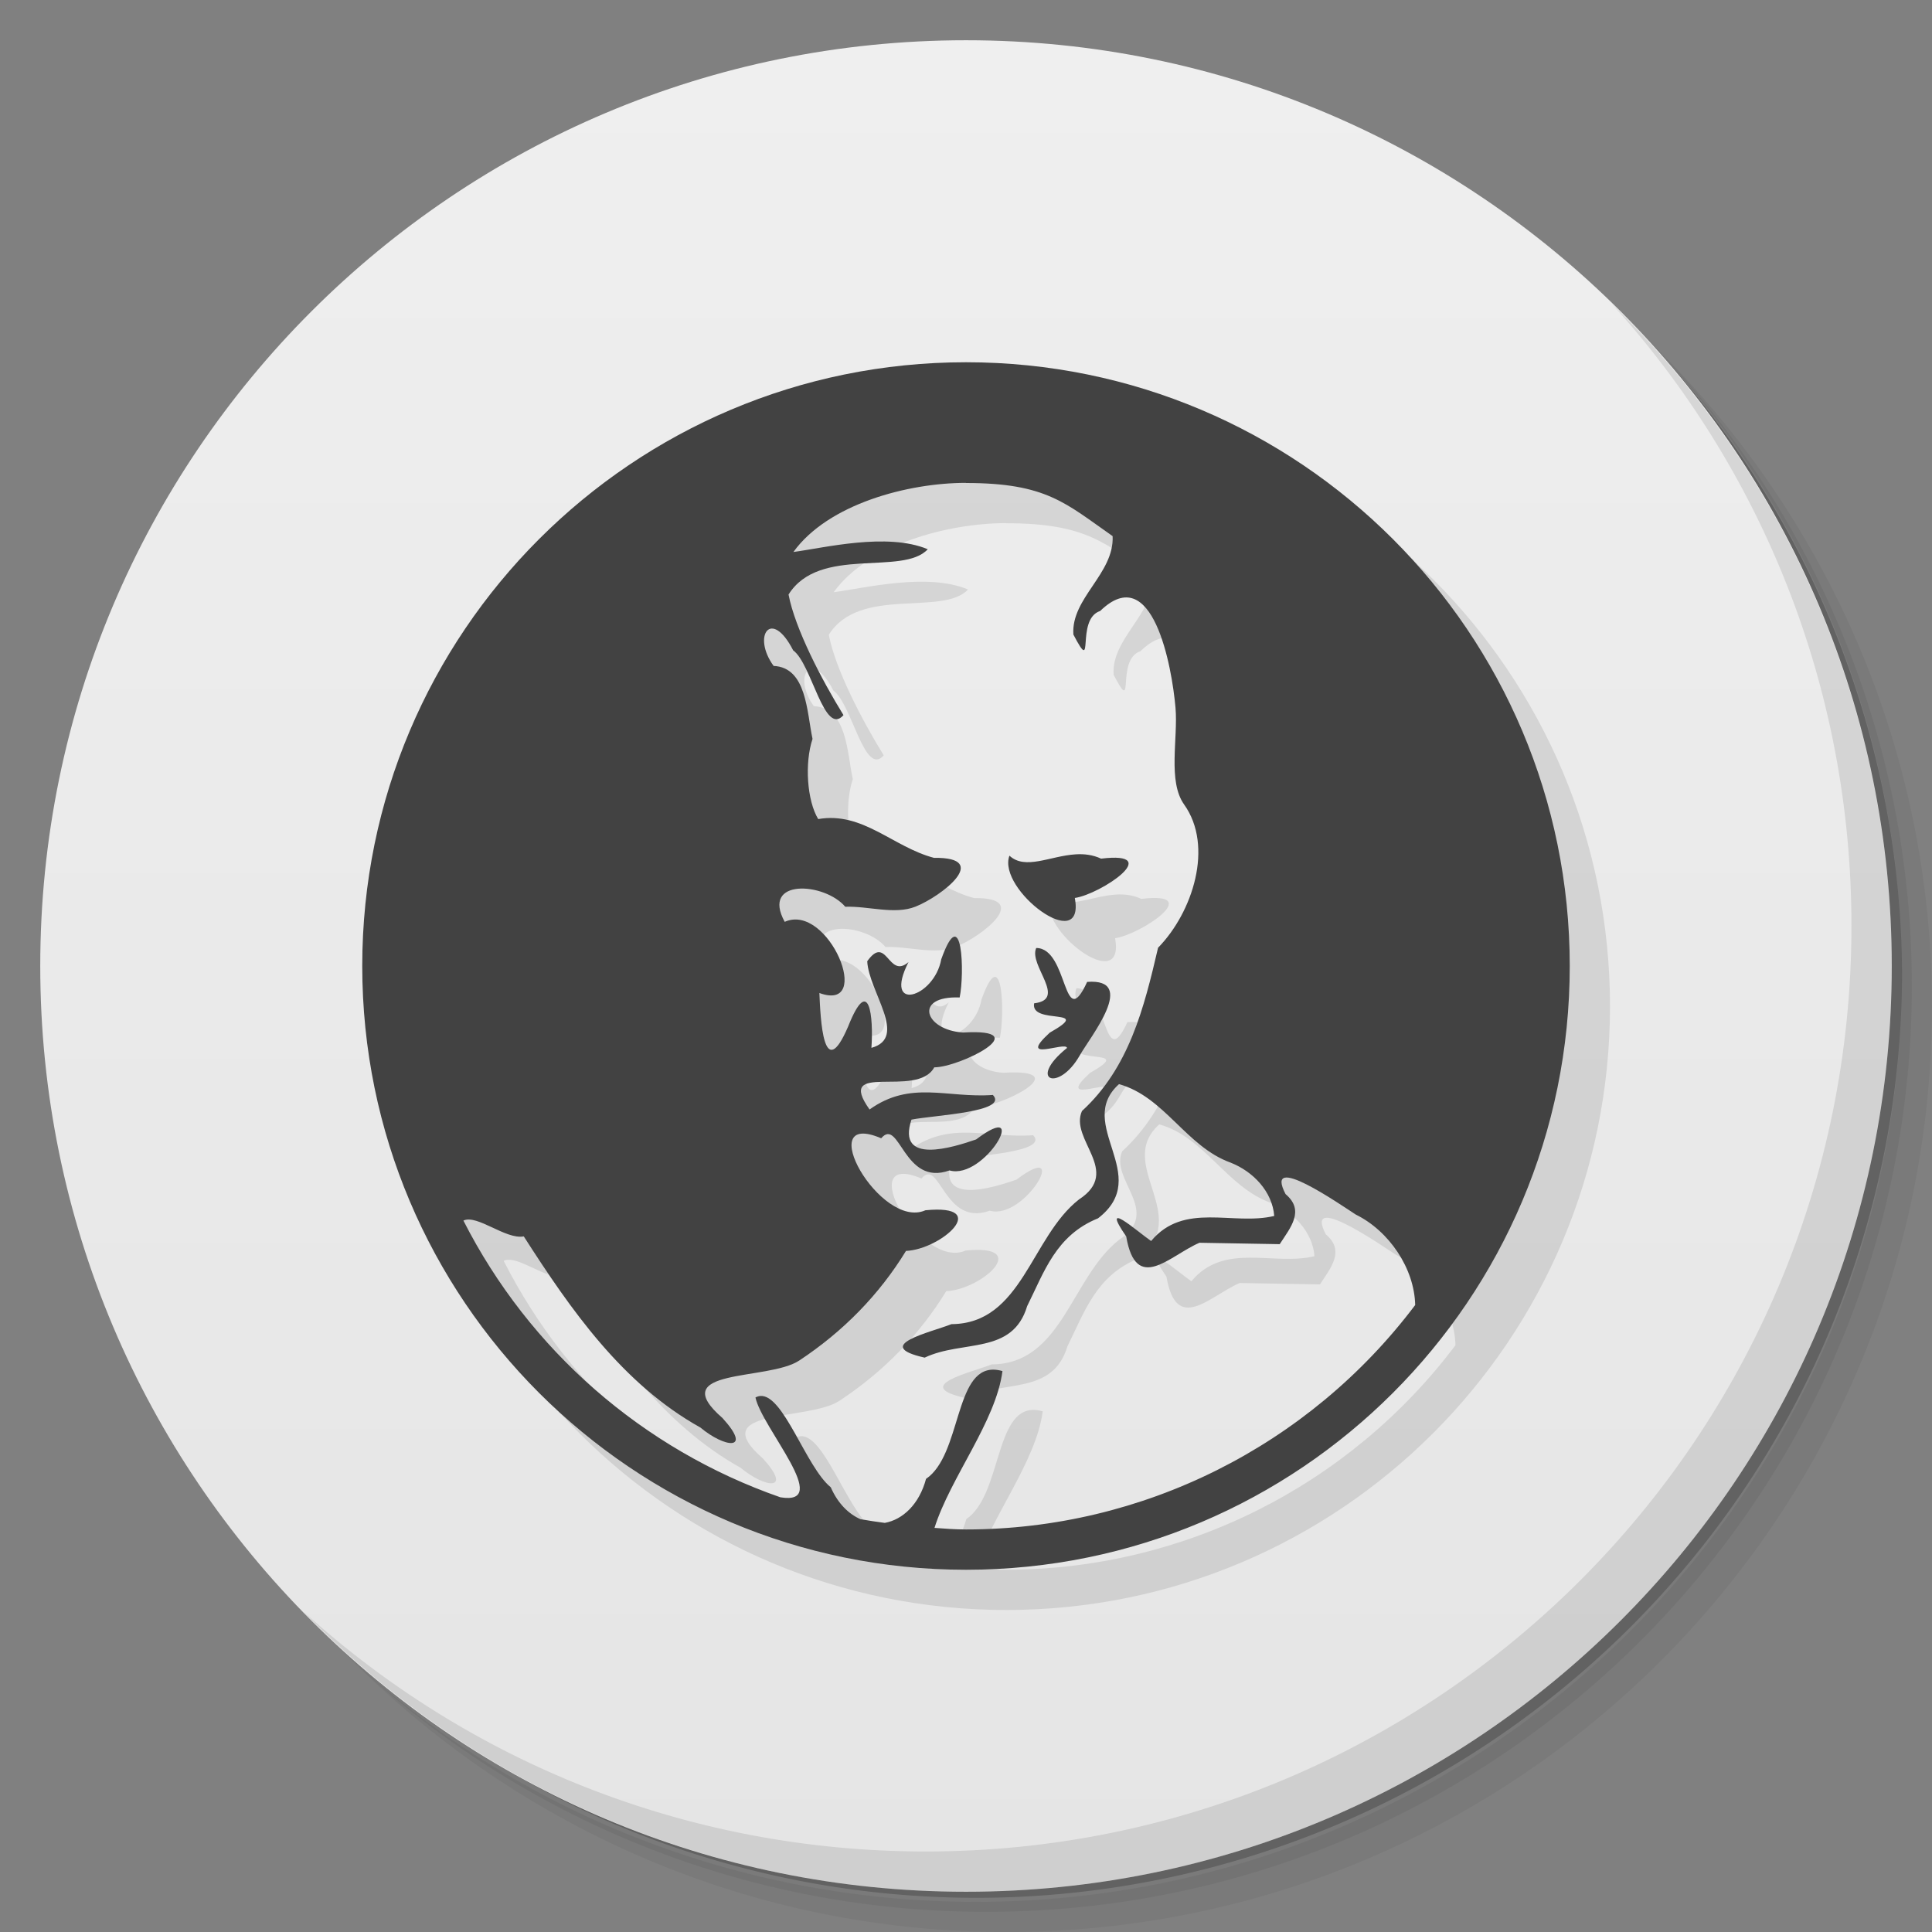 <svg version="1.1" viewBox="0 0 48 48" xmlns="http://www.w3.org/2000/svg">
 <rect x="0" y="0" width="48" height="48" fill="#808080" stroke="none"/>
 <defs>
  <linearGradient id="linearGradient860" x2="0" y1="47" y2="1" gradientUnits="userSpaceOnUse">
   <stop style="stop-color:#e5e5e5" offset="0"/>
   <stop style="stop-color:#efefef" offset="1"/>
  </linearGradient>
 </defs>
 <path d="m36.31 5c5.859 4.062 9.688 10.831 9.688 18.5 0 12.426-10.07 22.5-22.5 22.5-7.669 0-14.438-3.828-18.5-9.688 1.037 1.822 2.306 3.499 3.781 4.969 4.085 3.712 9.514 5.969 15.469 5.969 12.703 0 23-10.298 23-23 0-5.954-2.256-11.384-5.969-15.469-1.469-1.475-3.147-2.744-4.969-3.781zm4.969 3.781c3.854 4.113 6.219 9.637 6.219 15.719 0 12.703-10.297 23-23 23-6.081 0-11.606-2.364-15.719-6.219 4.16 4.144 9.883 6.719 16.219 6.719 12.703 0 23-10.298 23-23 0-6.335-2.575-12.06-6.719-16.219z" style="opacity:.05"/>
 <path d="m41.28 8.781c3.712 4.085 5.969 9.514 5.969 15.469 0 12.703-10.297 23-23 23-5.954 0-11.384-2.256-15.469-5.969 4.113 3.854 9.637 6.219 15.719 6.219 12.703 0 23-10.298 23-23 0-6.081-2.364-11.606-6.219-15.719z" style="opacity:.1"/>
 <path d="m31.25 2.375c8.615 3.154 14.75 11.417 14.75 21.13 0 12.426-10.07 22.5-22.5 22.5-9.708 0-17.971-6.135-21.12-14.75a23 23 0 0 0 44.875-7 23 23 0 0 0-16-21.875z" style="opacity:.2"/>
 <g style="fill:#e5e5e5">
  <path d="m24 1c12.703 0 23 10.297 23 23s-10.297 23-23 23-23-10.297-23-23 10.297-23 23-23z" style="fill:url(#linearGradient860)"/>
 </g>
 <path d="m40.03 7.531c3.712 4.084 5.969 9.514 5.969 15.469 0 12.703-10.297 23-23 23-5.954 0-11.384-2.256-15.469-5.969 4.178 4.291 10.01 6.969 16.469 6.969 12.703 0 23-10.298 23-23 0-6.462-2.677-12.291-6.969-16.469z" style="opacity:.1"/>
 <path d="m25 10c-8.284 0-15 6.716-15 15s6.716 15 15 15 15-6.716 15-15-6.716-15-15-15zm0 3c2 0 2.475 0.505 3.643 1.32 0.043 0.933-1.038 1.541-0.975 2.445 0.555 1.065 0.037-0.38 0.666-0.586 1.305-1.265 1.782 1.377 1.871 2.404 0.066 0.765-0.198 1.827 0.215 2.406 0.741 1.039 0.212 2.68-0.648 3.557-0.351 1.506-0.723 2.986-1.891 4.057-0.317 0.71 1 1.499-0.074 2.197-1.197 0.936-1.413 3.086-3.168 3.098-0.513 0.203-2 0.532-0.666 0.832 0.948-0.449 2.18-0.06 2.547-1.281 0.423-0.848 0.712-1.757 1.76-2.18 1.38-1.063-0.59-2.334 0.521-3.334 1.133 0.314 1.666 1.552 2.775 1.951 0.562 0.222 1.034 0.72 1.082 1.324-1.026 0.247-2.242-0.357-3.059 0.623-0.362-0.251-1.282-1.076-0.619-0.115 0.247 1.438 1.078 0.477 1.82 0.158 0.665 0.011 1.329 0.023 1.994 0.035 0.267-0.413 0.632-0.834 0.145-1.244-0.554-1.071 1.352 0.255 1.744 0.508 0.831 0.408 1.457 1.34 1.477 2.248-2.641 3.505-6.772 5.575-11.16 5.576-0.261 0-0.523-0.019-0.783-0.039 0.395-1.253 1.526-2.642 1.689-3.896-0.076-0.022-0.147-0.033-0.213-0.035-0.982-0.026-0.81 2.119-1.686 2.713-0.169 0.634-0.58 1.014-1.025 1.094-0.202-0.026-0.403-0.057-0.604-0.092-0.29-0.128-0.559-0.384-0.738-0.793-0.616-0.499-1.175-2.324-1.754-2.268-0.039 4e-3 -0.078 0.016-0.117 0.037 0.162 0.76 1.935 2.696 0.619 2.48-3.414-1.189-6.236-3.652-7.875-6.875 0.341-0.161 1.053 0.478 1.5 0.393 1.167 1.821 2.454 3.671 4.387 4.748 0.604 0.505 1.309 0.599 0.551-0.234-1.449-1.258 1.131-0.917 1.906-1.43 1.094-0.723 1.986-1.635 2.652-2.723 0.88-0.039 2.144-1.173 0.482-1.01-1.117 0.498-2.828-2.525-1.098-1.789 0.46-0.537 0.553 1.211 1.697 0.799 0.876 0.248 2.043-1.816 0.662-0.77-0.566 0.195-1.986 0.648-1.607-0.492 0.57-0.113 2.425-0.187 2.023-0.613-1.139 0.084-2.041-0.371-3.064 0.361-0.874-1.228 1.18-0.258 1.607-1.047 0.629 1e-3 2.577-0.975 0.715-0.865-0.959-0.062-1.237-0.916-0.084-0.871 0.125-0.585 0.072-2.429-0.457-0.949-0.172 0.958-1.459 1.341-0.814 0.07-0.505 0.438-0.536-0.708-1.025-0.021 0.039 0.763 1.025 1.897 0.104 2.152 0.054-0.756-0.05-1.861-0.58-0.527-0.618 1.44-0.685-0.197-0.713-0.836 1.369 0.5 0.224-2.256-0.861-1.768-0.598-1.086 0.989-0.983 1.504-0.375 0.574-0.02 1.227 0.203 1.744-2e-3 0.646-0.256 1.905-1.232 0.459-1.213-1.018-0.269-1.768-1.156-2.875-0.963-0.279-0.458-0.341-1.393-0.141-1.992-0.144-0.672-0.145-1.777-0.967-1.813-0.544-0.748-0.056-1.449 0.486-0.387 0.461 0.331 0.771 2.156 1.25 1.609-0.54-0.874-1.204-2.148-1.365-2.996 0.764-1.221 2.837-0.453 3.459-1.125-1.013-0.425-2.588-0.03-3.338 0.068 0.861-1.193 2.845-1.717 4.287-1.717m2.725 9.229c-0.634 0.039-1.251 0.398-1.645 0.033-0.312 0.846 1.887 2.494 1.625 1.051 0.641-0.093 2.244-1.17 0.652-0.977-0.208-0.097-0.421-0.12-0.633-0.107zm-0.98 2.328c-0.193 0.428 0.781 1.277-0.051 1.373-0.105 0.553 1.519 0.089 0.387 0.73-0.832 0.764 0.401 0.203 0.43 0.379-1 0.806-0.212 1.113 0.314 0.189 0.269-0.475 1.449-1.924 0.186-1.83-0.606 1.312-0.46-0.843-1.266-0.842z" style="opacity:.1"/>
 <path d="m24 9c-8.284 0-15 6.716-15 15s6.716 15 15 15 15-6.716 15-15-6.716-15-15-15m0 3c2 0 2.475 0.505 3.643 1.32 0.043 0.933-1.038 1.541-0.975 2.445 0.555 1.065 0.037-0.38 0.666-0.586 1.305-1.265 1.782 1.377 1.871 2.404 0.066 0.765-0.198 1.827 0.215 2.406 0.741 1.039 0.212 2.68-0.648 3.557-0.351 1.506-0.723 2.986-1.891 4.057-0.317 0.71 1 1.499-0.074 2.197-1.197 0.936-1.413 3.086-3.168 3.098-0.513 0.203-2 0.532-0.666 0.832 0.948-0.449 2.18-0.06 2.547-1.281 0.423-0.848 0.712-1.757 1.76-2.18 1.38-1.063-0.59-2.334 0.521-3.334 1.133 0.314 1.666 1.552 2.775 1.951 0.562 0.222 1.034 0.72 1.082 1.324-1.026 0.247-2.242-0.357-3.059 0.623-0.362-0.251-1.282-1.076-0.619-0.115 0.247 1.438 1.078 0.477 1.82 0.158 0.665 0.011 1.329 0.023 1.994 0.035 0.267-0.413 0.632-0.834 0.145-1.244-0.554-1.071 1.352 0.255 1.744 0.508 0.831 0.408 1.457 1.34 1.477 2.248-2.641 3.505-6.772 5.575-11.16 5.576-0.261 0-0.523-0.019-0.783-0.039 0.395-1.253 1.526-2.642 1.689-3.896-0.076-0.022-0.147-0.033-0.213-0.035-0.982-0.026-0.81 2.119-1.686 2.713-0.169 0.634-0.58 1.014-1.025 1.094-0.202-0.026-0.403-0.057-0.604-0.092-0.29-0.128-0.559-0.384-0.738-0.793-0.616-0.499-1.175-2.324-1.754-2.268-0.039 4e-3 -0.078 0.016-0.117 0.037 0.162 0.76 1.935 2.696 0.619 2.48-3.414-1.189-6.236-3.652-7.875-6.875 0.341-0.161 1.053 0.478 1.5 0.393 1.167 1.821 2.454 3.671 4.387 4.748 0.604 0.505 1.309 0.599 0.551-0.234-1.449-1.258 1.131-0.917 1.906-1.43 1.094-0.723 1.986-1.635 2.652-2.723 0.88-0.039 2.144-1.173 0.482-1.01-1.117 0.498-2.828-2.525-1.098-1.789 0.46-0.537 0.553 1.211 1.697 0.799 0.876 0.248 2.043-1.816 0.662-0.77-0.566 0.195-1.986 0.648-1.607-0.492 0.57-0.113 2.425-0.187 2.023-0.613-1.139 0.084-2.041-0.371-3.064 0.361-0.874-1.228 1.18-0.258 1.607-1.047 0.629 1e-3 2.577-0.975 0.715-0.865-0.959-0.062-1.237-0.916-0.084-0.871 0.125-0.585 0.072-2.429-0.457-0.949-0.172 0.958-1.459 1.341-0.814 0.07-0.505 0.438-0.536-0.708-1.025-0.021 0.039 0.763 1.025 1.897 0.104 2.152 0.054-0.756-0.05-1.861-0.58-0.527-0.618 1.44-0.685-0.197-0.713-0.836 1.369 0.5 0.224-2.256-0.861-1.768-0.598-1.086 0.989-0.983 1.504-0.375 0.574-0.02 1.227 0.203 1.744-2e-3 0.646-0.256 1.905-1.232 0.459-1.213-1.018-0.269-1.768-1.156-2.875-0.963-0.279-0.458-0.341-1.393-0.141-1.992-0.144-0.672-0.145-1.777-0.967-1.813-0.544-0.748-0.056-1.449 0.486-0.387 0.461 0.331 0.771 2.156 1.25 1.609-0.54-0.874-1.204-2.148-1.365-2.996 0.764-1.221 2.837-0.453 3.459-1.125-1.013-0.425-2.588-0.03-3.338 0.068 0.861-1.193 2.845-1.717 4.287-1.717m2.725 9.229c-0.634 0.039-1.251 0.398-1.645 0.033-0.312 0.846 1.887 2.494 1.625 1.051 0.641-0.093 2.244-1.17 0.652-0.977-0.208-0.097-0.421-0.12-0.633-0.107zm-0.98 2.328c-0.193 0.428 0.781 1.277-0.051 1.373-0.105 0.553 1.519 0.089 0.387 0.73-0.832 0.764 0.401 0.203 0.43 0.379-1 0.806-0.212 1.113 0.314 0.189 0.269-0.475 1.449-1.924 0.186-1.83-0.606 1.312-0.46-0.843-1.266-0.842z" style="fill:#424242"/>
</svg>
